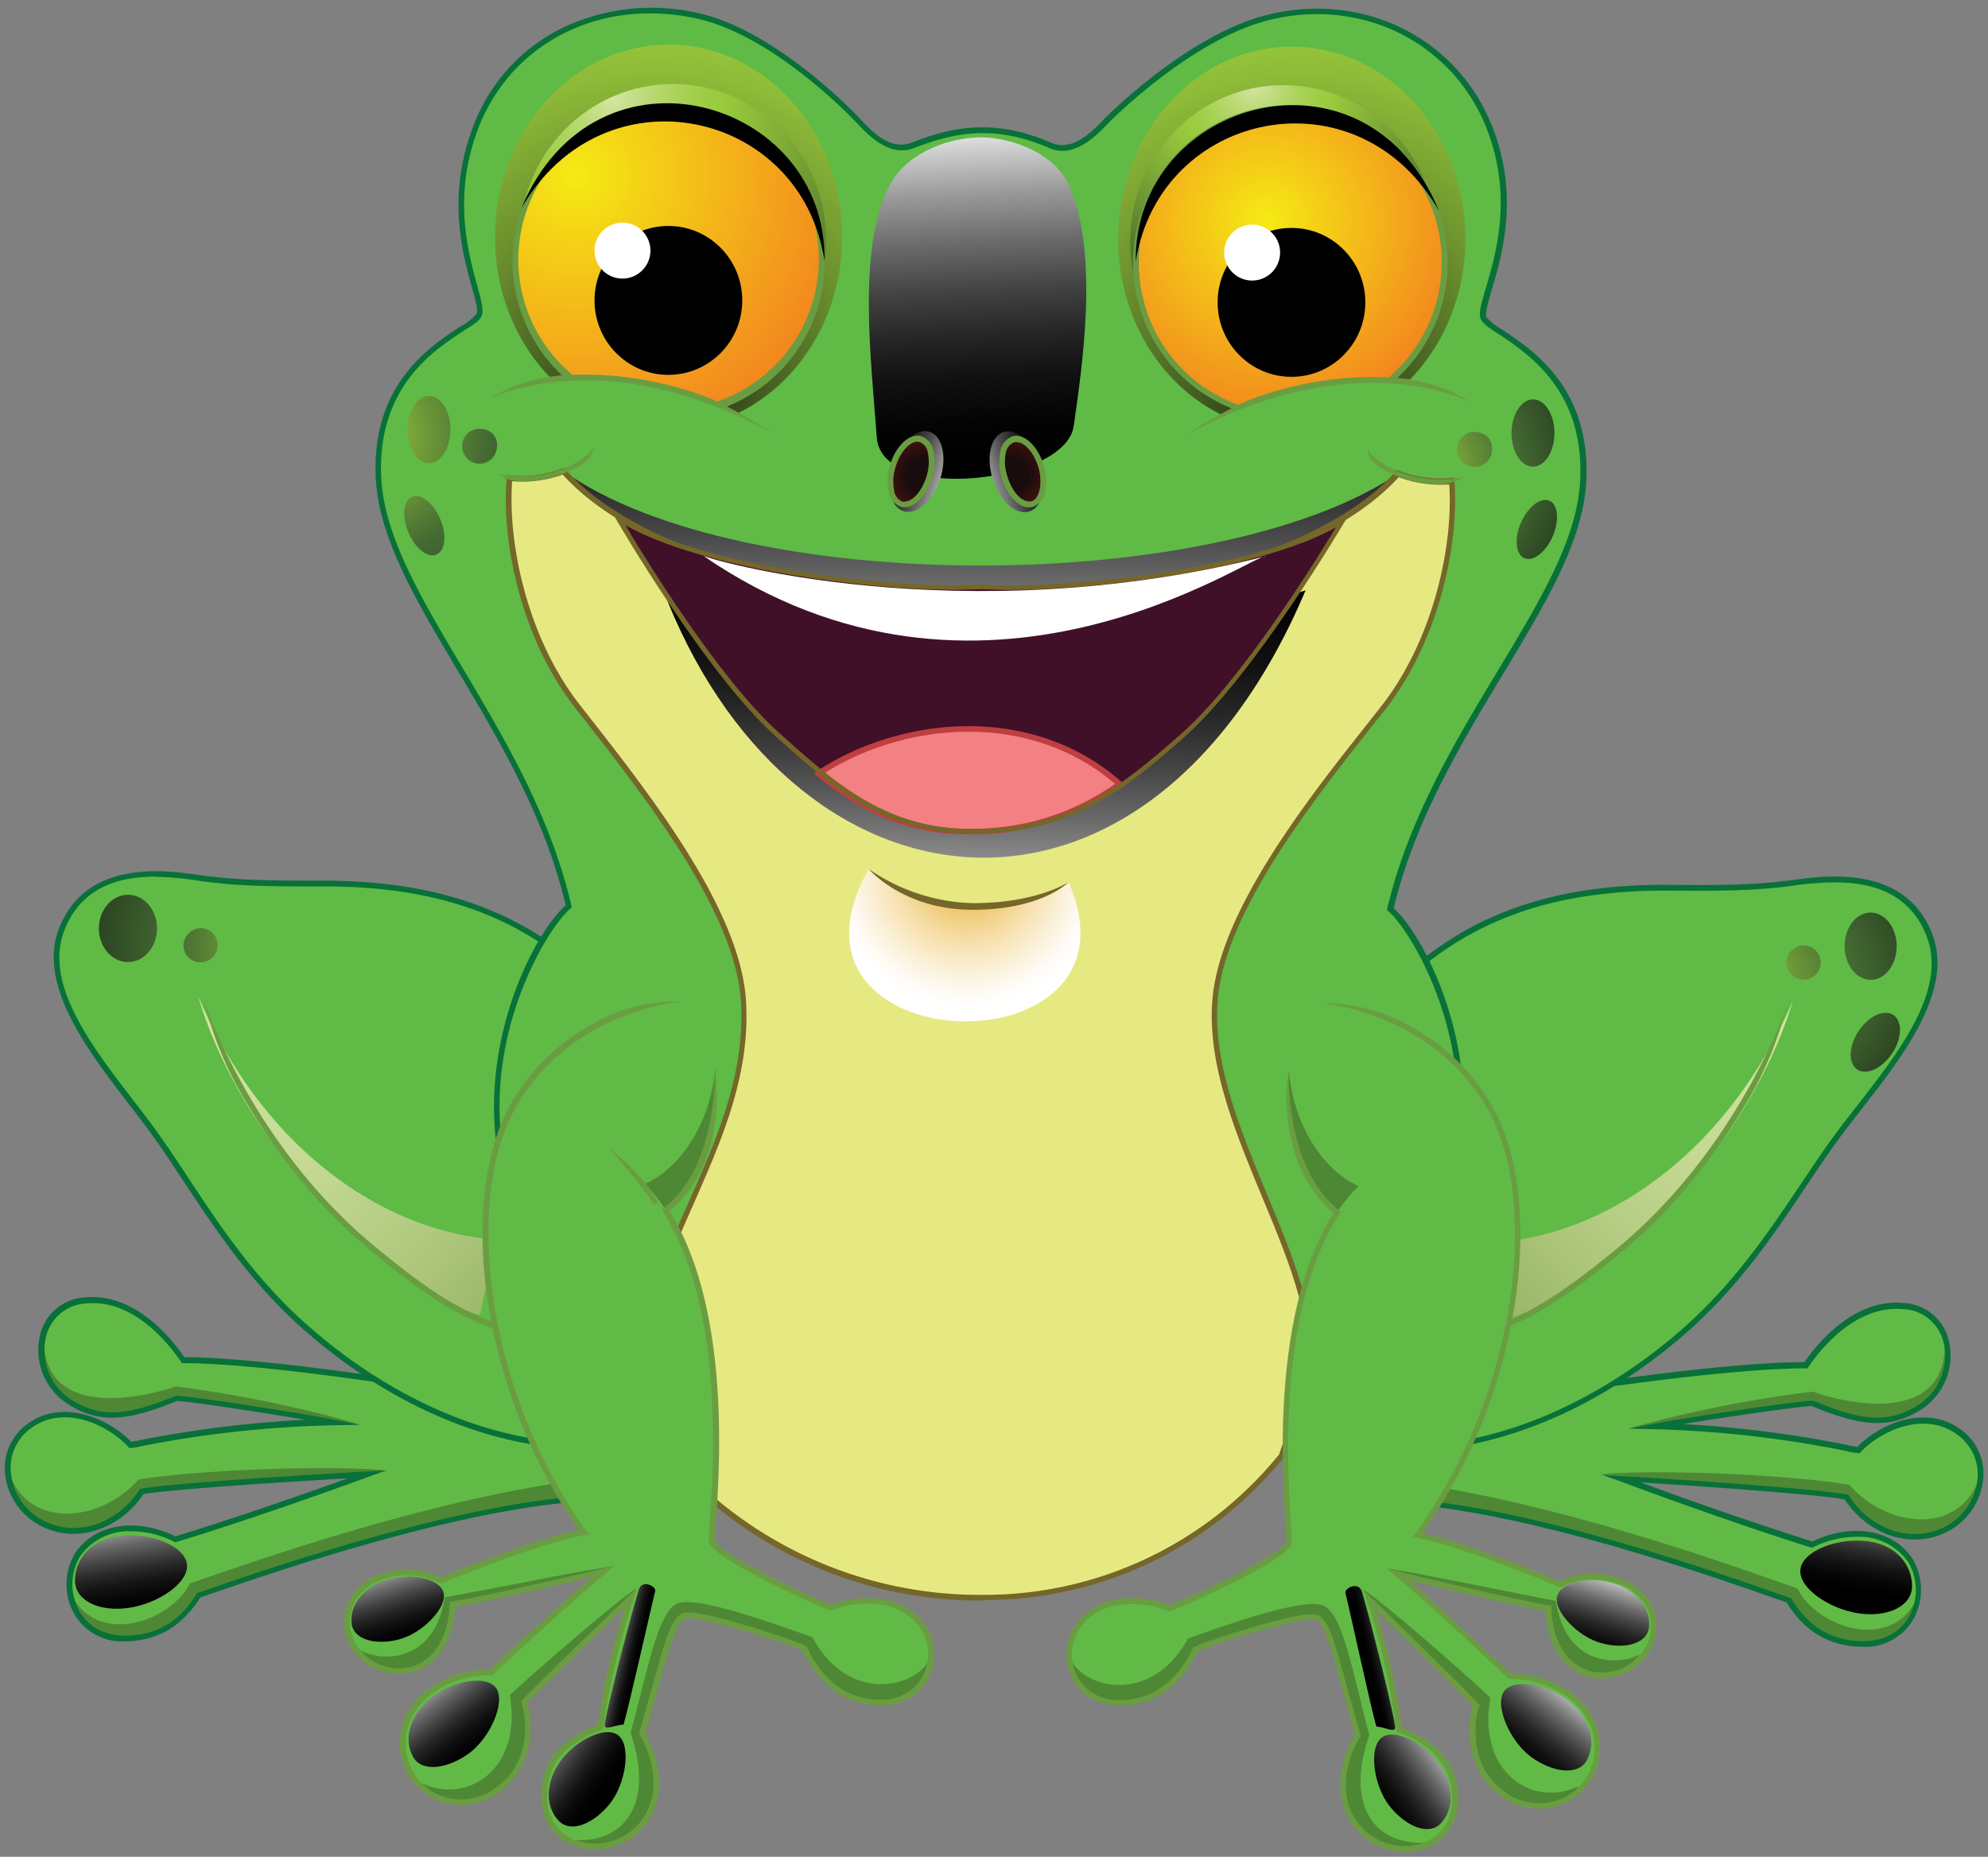 <svg xmlns="http://www.w3.org/2000/svg" xmlns:xlink="http://www.w3.org/1999/xlink" viewBox="0 0 305.74 285.53"><rect x="0" y="0" width="305.74" height="285.53" fill="#808080" stroke="none"/><defs><style>.cls-1{isolation:isolate;}.cls-2{fill:#62ba46;}.cls-11,.cls-12,.cls-13,.cls-22,.cls-28,.cls-29,.cls-3,.cls-30,.cls-31,.cls-32,.cls-33,.cls-34,.cls-35,.cls-36,.cls-9{mix-blend-mode:screen;}.cls-3{fill:url(#linear-gradient);}.cls-4{fill:#1c0e0d;opacity:0.29;}.cls-10,.cls-23,.cls-4,.cls-7{mix-blend-mode:multiply;}.cls-5{fill:#087039;}.cls-6{fill:#5fba46;}.cls-7{fill:url(#linear-gradient-2);}.cls-8{fill:#6a9d41;}.cls-9{fill:url(#linear-gradient-3);}.cls-10{fill:url(#linear-gradient-4);}.cls-11{fill:url(#linear-gradient-5);}.cls-12{fill:url(#linear-gradient-6);}.cls-13{fill:url(#linear-gradient-7);}.cls-14{fill:url(#radial-gradient);}.cls-15{fill:url(#radial-gradient-2);}.cls-16{fill:url(#radial-gradient-3);}.cls-17{fill:#fff;}.cls-18{fill:url(#radial-gradient-4);}.cls-19{fill:url(#radial-gradient-5);}.cls-20{fill:url(#radial-gradient-6);}.cls-21{fill:#e6e982;}.cls-22{fill:url(#linear-gradient-8);}.cls-23{fill:url(#radial-gradient-7);}.cls-24{fill:#756629;}.cls-25{fill:#400f28;}.cls-26{fill:#f38183;}.cls-27{fill:#bf3e3f;}.cls-28{fill:url(#linear-gradient-9);}.cls-29{fill:url(#linear-gradient-10);}.cls-30{fill:url(#linear-gradient-11);}.cls-31{fill:url(#linear-gradient-12);}.cls-32{fill:url(#linear-gradient-13);}.cls-33{fill:url(#linear-gradient-14);}.cls-34{fill:url(#linear-gradient-15);}.cls-35{fill:url(#linear-gradient-16);}.cls-36{fill:url(#linear-gradient-17);}.cls-37{fill:url(#radial-gradient-8);}.cls-38{fill:url(#radial-gradient-9);}.cls-39{fill:url(#radial-gradient-10);}.cls-40{fill:url(#radial-gradient-11);}.cls-41{fill:url(#radial-gradient-12);}.cls-42{fill:url(#radial-gradient-13);}.cls-43{fill:url(#radial-gradient-14);}.cls-44{fill:url(#radial-gradient-15);}.cls-45{fill:url(#radial-gradient-16);}.cls-46{fill:url(#radial-gradient-17);}.cls-47{fill:url(#radial-gradient-18);}.cls-48{fill:url(#radial-gradient-19);}.cls-49{fill:url(#radial-gradient-20);}</style><linearGradient id="linear-gradient" x1="14.52" y1="232.45" x2="16.93" y2="246.35" gradientTransform="translate(4.98 1.46) rotate(0.18)" gradientUnits="userSpaceOnUse"><stop offset="0" stop-color="#b9b9ba"/><stop offset="0.1" stop-color="#979798"/><stop offset="0.25" stop-color="#6a6a6a"/><stop offset="0.41" stop-color="#444"/><stop offset="0.56" stop-color="#262626"/><stop offset="0.71" stop-color="#111"/><stop offset="0.86" stop-color="#040404"/><stop offset="0.99"/></linearGradient><linearGradient id="linear-gradient-2" x1="78.03" y1="204.17" x2="15.26" y2="147.54" gradientTransform="translate(4.98 1.46) rotate(0.18)" gradientUnits="userSpaceOnUse"><stop offset="0" stop-color="#90ae5c"/><stop offset="0.06" stop-color="#98b565"/><stop offset="0.29" stop-color="#b2ca80"/><stop offset="0.52" stop-color="#c5d993"/><stop offset="0.76" stop-color="#d0e29f"/><stop offset="1" stop-color="#d4e5a3"/></linearGradient><linearGradient id="linear-gradient-3" x1="-1196.92" y1="232.45" x2="-1194.51" y2="246.35" gradientTransform="matrix(-1, 0, 0, 1, -909.3, -1.38)" xlink:href="#linear-gradient"/><linearGradient id="linear-gradient-4" x1="-1133.41" y1="204.17" x2="-1196.18" y2="147.54" gradientTransform="matrix(-1, 0, 0, 1, -909.3, -1.38)" xlink:href="#linear-gradient-2"/><linearGradient id="linear-gradient-5" x1="146.2" y1="111.55" x2="145.98" y2="47.02" gradientTransform="translate(4.98 1.46) rotate(0.18)" gradientUnits="userSpaceOnUse"><stop offset="0" stop-color="#fff"/><stop offset="0.1" stop-color="#cfcfcf"/><stop offset="0.23" stop-color="#999"/><stop offset="0.37" stop-color="#6a6a6a"/><stop offset="0.5" stop-color="#444"/><stop offset="0.63" stop-color="#262626"/><stop offset="0.75" stop-color="#111"/><stop offset="0.88" stop-color="#040404"/><stop offset="0.99"/></linearGradient><linearGradient id="linear-gradient-6" x1="143.95" y1="15.6" x2="146.88" y2="69.45" xlink:href="#linear-gradient-5"/><linearGradient id="linear-gradient-7" x1="-781.65" y1="72.87" x2="-769.25" y2="68.75" gradientTransform="matrix(-1, 0, 0, 1, -633.72, -0.52)" xlink:href="#linear-gradient-5"/><radialGradient id="radial-gradient" cx="-535.81" cy="70.09" r="55.11" gradientTransform="matrix(0, -1, -1.07, 0, 152.15, -501.14)" gradientUnits="userSpaceOnUse"><stop offset="0.01" stop-color="#172514"/><stop offset="0.27" stop-color="#3f5820"/><stop offset="0.61" stop-color="#6f952f"/><stop offset="0.87" stop-color="#8ebb38"/><stop offset="1" stop-color="#99ca3c"/></radialGradient><radialGradient id="radial-gradient-2" cx="89.09" cy="13.23" r="53.59" gradientTransform="translate(138.66 -61.69) rotate(90)" gradientUnits="userSpaceOnUse"><stop offset="0" stop-color="#d4e5a3"/><stop offset="0.09" stop-color="#bedb7c"/><stop offset="0.19" stop-color="#aad259"/><stop offset="0.27" stop-color="#9dcc44"/><stop offset="0.32" stop-color="#99ca3c"/><stop offset="0.51" stop-color="#80ac37"/><stop offset="0.93" stop-color="#3f6129"/><stop offset="1" stop-color="#335327"/></radialGradient><radialGradient id="radial-gradient-3" cx="83.61" cy="25.17" r="51.93" gradientTransform="translate(141.1 -57.9) rotate(90)" gradientUnits="userSpaceOnUse"><stop offset="0" stop-color="#f5ea14"/><stop offset="1" stop-color="#f27121"/></radialGradient><radialGradient id="radial-gradient-4" cx="195.53" cy="70.09" r="55.11" gradientTransform="matrix(0, 1, -1.07, 0, 247.98, -157.05)" xlink:href="#radial-gradient"/><radialGradient id="radial-gradient-5" cx="188.51" cy="11.04" r="38.74" gradientTransform="translate(233.15 -155.89) rotate(90)" xlink:href="#radial-gradient-2"/><radialGradient id="radial-gradient-6" cx="189.91" cy="31.85" r="37.15" gradientTransform="translate(236.93 -153.43) rotate(90)" xlink:href="#radial-gradient-3"/><linearGradient id="linear-gradient-8" x1="146.22" y1="147.48" x2="147.1" y2="83.79" xlink:href="#linear-gradient-5"/><radialGradient id="radial-gradient-7" cx="144.05" cy="132.18" r="20.77" gradientTransform="translate(4.98 1.46) rotate(0.18)" gradientUnits="userSpaceOnUse"><stop offset="0" stop-color="#e6ac22"/><stop offset="0.27" stop-color="#eec86c"/><stop offset="0.52" stop-color="#f6dfab"/><stop offset="0.74" stop-color="#fbf1d9"/><stop offset="0.9" stop-color="#fefbf5"/><stop offset="1" stop-color="#fff"/></radialGradient><linearGradient id="linear-gradient-9" x1="254.24" y1="813.26" x2="256.4" y2="825.72" gradientTransform="matrix(0.72, -0.69, 0.69, 0.72, -661.03, -142.51)" xlink:href="#linear-gradient"/><linearGradient id="linear-gradient-10" x1="220.17" y1="593.96" x2="222.41" y2="606.85" gradientTransform="translate(-408.74 -160.79) rotate(-28.13)" xlink:href="#linear-gradient"/><linearGradient id="linear-gradient-11" x1="222.27" y1="968.71" x2="223.67" y2="973.22" gradientTransform="translate(-851.77 -52.52) rotate(-59.12)" xlink:href="#linear-gradient"/><linearGradient id="linear-gradient-12" x1="113.06" y1="324.8" x2="115.08" y2="336.42" gradientTransform="translate(-95.76 -65.86) rotate(-7.59)" xlink:href="#linear-gradient"/><linearGradient id="linear-gradient-13" x1="-535.73" y1="52.68" x2="-533.56" y2="65.14" gradientTransform="matrix(-0.72, -0.7, -0.7, 0.72, -125.5, -140.85)" xlink:href="#linear-gradient"/><linearGradient id="linear-gradient-14" x1="-745.33" y1="73.92" x2="-743.09" y2="86.81" gradientTransform="matrix(-0.88, -0.48, -0.48, 0.88, -377.68, -160.69)" xlink:href="#linear-gradient"/><linearGradient id="linear-gradient-15" x1="-337.69" y1="25.8" x2="-336.29" y2="30.31" gradientTransform="matrix(-0.51, -0.86, -0.86, 0.51, 64.68, -49.67)" xlink:href="#linear-gradient"/><linearGradient id="linear-gradient-16" x1="-973.55" y1="176.64" x2="-971.53" y2="188.25" gradientTransform="matrix(-0.99, -0.14, -0.14, 0.99, -691.24, -67.71)" xlink:href="#linear-gradient"/><linearGradient id="linear-gradient-17" x1="144.79" y1="72.87" x2="157.19" y2="68.75" xlink:href="#linear-gradient-5"/><radialGradient id="radial-gradient-8" cx="150.83" cy="71.02" r="7.82" gradientTransform="translate(4.98 1.46) rotate(0.18)" gradientUnits="userSpaceOnUse"><stop offset="0.33" stop-color="#190c0c"/><stop offset="0.6" stop-color="#37100f"/><stop offset="0.79" stop-color="#481211"/><stop offset="0.8" stop-color="#4a1211"/><stop offset="0.9" stop-color="#5f0e0e"/><stop offset="0.97" stop-color="#660d0d"/></radialGradient><radialGradient id="radial-gradient-9" cx="137.22" cy="71.24" r="7.98" xlink:href="#radial-gradient-8"/><radialGradient id="radial-gradient-10" cx="50.9" cy="65.46" r="39.14" gradientTransform="translate(4.98 1.46) rotate(0.18)" gradientUnits="userSpaceOnUse"><stop offset="0" stop-color="#99ca3c"/><stop offset="0.16" stop-color="#7fac39"/><stop offset="0.47" stop-color="#466d33"/><stop offset="0.99" stop-color="#172514"/></radialGradient><radialGradient id="radial-gradient-11" cx="50.9" cy="65.46" r="39.14" xlink:href="#radial-gradient-10"/><radialGradient id="radial-gradient-12" cx="50.9" cy="65.46" r="39.14" xlink:href="#radial-gradient-10"/><radialGradient id="radial-gradient-13" cx="213.16" cy="70.29" r="31.06" xlink:href="#radial-gradient-10"/><radialGradient id="radial-gradient-14" cx="213.16" cy="70.29" r="31.06" xlink:href="#radial-gradient-10"/><radialGradient id="radial-gradient-15" cx="213.16" cy="70.29" r="31.06" xlink:href="#radial-gradient-10"/><radialGradient id="radial-gradient-16" cx="183.39" cy="149.04" r="31.06" gradientTransform="matrix(1.22, 0, 0, 1, 42.47, 1.57)" xlink:href="#radial-gradient-10"/><radialGradient id="radial-gradient-17" cx="183.39" cy="149.04" r="31.06" gradientTransform="matrix(1.22, 0, 0, 1, 42.47, 1.57)" xlink:href="#radial-gradient-10"/><radialGradient id="radial-gradient-18" cx="183.39" cy="149.04" r="31.06" gradientTransform="matrix(1.22, 0, 0, 1, 42.47, 1.57)" xlink:href="#radial-gradient-10"/><radialGradient id="radial-gradient-19" cx="-898.11" cy="147.14" r="31.06" gradientTransform="matrix(-1.36, 0, 0, 1, -1174.26, -2.2)" xlink:href="#radial-gradient-10"/><radialGradient id="radial-gradient-20" cx="-898.11" cy="147.14" r="31.06" gradientTransform="matrix(-1.36, 0, 0, 1, -1174.26, -2.2)" xlink:href="#radial-gradient-10"/></defs><g class="cls-1"><g id="Layer_1" data-name="Layer 1"><path class="cls-2" d="M28.16,209.13c-3.32-4.91-8.68-9.71-14.87-9.19-8.48.7-8.81,11.28-3.14,15.24,5.28,3.7,10,2.64,17-.19,3.26.17,20.43,2.91,24.09,3.66A184.45,184.45,0,0,0,20,222.13c-3.31-3.57-10.32-6.7-15.54-2.82C-1,223.38.79,231.77,7,234.52c5.94,2.61,12-.75,14.74-5.16,5.62-1,34.65-2.64,34.65-2.64-17.68,6.46-29.5,10-29.5,10-6.16-3.07-12.16-1.84-15,2.32-3,4.36-1,13.56,8.27,12.89,5.71-.42,8.65-3.88,10.36-6.65,4.4-1.37,53.71-19.86,73.88-13.77-9.09-9.15-14.18-13.82-18.52-14.71C74.67,214.49,42.65,209.18,28.16,209.13Z"/><path class="cls-3" d="M28.75,240.51c.38,2.89-4.52,6.15-9.08,6.76s-8.15-1.21-8.14-4.24,2.19-6.22,6.75-6.83S28.36,237.62,28.75,240.51Z"/><path class="cls-4" d="M27,213.2c-6,2.07-21.23,5-20.2-8.51a9.42,9.42,0,0,0,3.34,10.49c5.28,3.7,10,2.64,17-.19,2.21.12,10.85,1.42,17.3,2.48.09-.26,10.84,1.75,10.84,1.55A189.87,189.87,0,0,0,27,213.2Z"/><path class="cls-4" d="M29.18,243.51c-2.93,5.91-14.51,9.91-18.43,1.28.51,3.86,3.45,7.57,9.46,7.14,5.71-.42,8.65-3.88,10.36-6.65,4.4-1.37,53.71-19.86,73.88-13.77-1.9-1.91-3.63-3.63-5.21-5.15C75.83,228.3,51.81,235.56,29.18,243.51Z"/><path class="cls-4" d="M21.31,227.5c-5.78,6.62-17.25,7.91-20.12-1.57A9.71,9.71,0,0,0,7,234.52c5.94,2.61,12-.75,14.74-5.16,3.83-.71,28.86-2.71,37.83-3.25C50.12,225.29,31.08,226,21.31,227.5Z"/><path class="cls-5" d="M19.23,252.4a8.51,8.51,0,0,1-7.78-4.15,9.33,9.33,0,0,1,.13-9.46c3-4.45,9.34-5.48,15.39-2.54,1.41-.42,11.65-3.57,26.5-8.92-7.46.43-26.62,1.61-31.42,2.43-2.9,4.5-9.15,7.82-15.18,5.16A10.21,10.21,0,0,1,.8,226.8,8.38,8.38,0,0,1,4.17,219c5.43-4,12.54-.88,16,2.71l1.32-.24A174.93,174.93,0,0,1,47,218.33c-6.38-1.08-17.1-2.73-19.78-2.9-7.36,3-12.08,3.79-17.33.11a9.88,9.88,0,0,1-3.69-10.4,7.49,7.49,0,0,1,7-5.64c7.48-.63,13,6.07,15.14,9.19,14.88.1,46.76,5.45,57.63,7.68,4.32.89,9.07,5.1,18.74,14.83l1.22,1.23-1.66-.5c-12-3.62-35.91.73-71.1,12.91-1.08.38-1.89.66-2.37.81-2.63,4.19-6.11,6.39-10.61,6.71C19.9,252.39,19.56,252.4,19.23,252.4Zm1-16.93a9.19,9.19,0,0,0-7.88,3.81,8.39,8.39,0,0,0-.1,8.53c1.52,2.64,4.35,3.94,8,3.68,5.66-.41,8.43-3.87,10-6.44l.09-.14.16,0c.42-.13,1.29-.43,2.49-.85,33.9-11.73,57.45-16.21,70.06-13.34-8.61-8.62-13.24-12.64-17.15-13.44-10.89-2.24-43-7.61-57.69-7.66h-.23l-.13-.19c-2-2.91-7.29-9.6-14.46-9a6.69,6.69,0,0,0-6.28,5,9,9,0,0,0,3.35,9.45c5,3.48,9.32,2.7,16.6-.24l.09,0h.09c3.25.17,20.45,2.91,24.15,3.67l4,.8-4,.06a172.35,172.35,0,0,0-29.62,3.21,6.74,6.74,0,0,1-1.74.27l-.14,0-.1-.1C16.49,219,9.77,215.9,4.7,219.67a7.48,7.48,0,0,0-3,7,9.31,9.31,0,0,0,5.54,7.42c5.66,2.49,11.53-.72,14.19-5l.1-.17.19,0c5.59-1,33.52-2.58,34.71-2.65l3-.16-2.78,1c-17.49,6.39-29.4,10-29.52,10l-.17.05-.16-.07A14.69,14.69,0,0,0,20.19,235.47Z"/><path class="cls-6" d="M88.28,148.35c-9.46-8-21.45-12.55-38.71-12.49-7.81,0-13.19,0-19-.88s-17.06-2.2-21,7.92,8.07,22.65,14.55,31.79,12.53,20.49,23.62,30C60.29,215.61,77,223.67,93.91,222.19,73,194.87,88.28,148.35,88.28,148.35Z"/><path class="cls-7" d="M30.43,153.1c8.17,27.48,34.23,47,43.4,49.1,3.23-14.77,1-11.71,1-11.71C57.74,188.68,39.93,175.7,30.43,153.1Z"/><path class="cls-5" d="M89.86,222.8c-14-.05-29.29-6.37-42.47-17.74-8.55-7.36-14.19-15.89-19.16-23.41-1.56-2.36-3-4.58-4.54-6.71-1.14-1.6-2.44-3.3-3.83-5.1-6.31-8.21-14.18-18.42-10.77-27.1,4.17-10.65,16.31-8.93,21.5-8.19,5.94.84,11.37.89,19,.87,16.41,0,28.81,4,39,12.6l.22.19-.09.28a128.24,128.24,0,0,0-5,26.59c-1.09,13.64-.14,32.84,10.57,46.84l.49.64-.8.07C92.6,222.74,91.23,222.8,89.86,222.8Zm-65.95-88c-5.29,0-11.34,1.43-14,8.23-3.23,8.22,4.14,17.79,10.65,26.25,1.39,1.8,2.7,3.51,3.85,5.13,1.52,2.14,3,4.36,4.55,6.72,4.94,7.48,10.55,16,19,23.24,14,12.11,30.44,18.43,45.12,17.41C82.65,207.65,81.73,188.59,82.82,175a131,131,0,0,1,5-26.49c-9.85-8.27-21.82-12.16-37.6-12.2-.2,0-.4,0-.6,0-7.65,0-13.11,0-19.11-.88A46.51,46.51,0,0,0,23.91,134.83Z"/><path class="cls-8" d="M86.34,206c-11.75,0-19.79-5.86-29.07-13.47a81.57,81.57,0,0,1-10.81-10.78,94.52,94.52,0,0,1-8.57-12.2,55.22,55.22,0,0,1-6.53-15.73c.07.22,7.36,22.37,26.47,38,9.14,7.5,17,13.24,28.52,13.28Z"/><path class="cls-2" d="M277.68,209.91c3.35-4.9,8.74-9.66,14.92-9.11,8.48.76,8.74,11.34,3,15.27-5.31,3.66-10,2.57-17-.3-3.26.15-20.44,2.79-24.11,3.51A184.78,184.78,0,0,1,285.78,223c3.33-3.56,10.36-6.64,15.56-2.72,5.45,4.1,3.57,12.47-2.7,15.19-6,2.57-12-.83-14.71-5.26-5.62-1.07-34.63-2.85-34.63-2.85,17.64,6.57,29.44,10.19,29.44,10.19,6.17-3,12.16-1.77,15,2.4,2.94,4.38.92,13.57-8.35,12.84-5.71-.45-8.62-3.93-10.31-6.71-4.4-1.4-53.59-20.19-73.8-14.23,9.15-9.09,14.26-13.73,18.61-14.59C231.14,215,263.19,209.86,277.68,209.91Z"/><path class="cls-9" d="M276.9,241.28c-.41,2.89,4.48,6.18,9,6.82s8.16-1.16,8.16-4.19-2.15-6.24-6.7-6.88S277.3,238.4,276.9,241.28Z"/><path class="cls-4" d="M278.81,214c5.93,2.11,21.19,5.11,20.25-8.39a9.44,9.44,0,0,1-3.41,10.48c-5.31,3.66-10,2.57-17-.3-2.21.1-10.85,1.35-17.32,2.37-.08-.26-10.84,1.69-10.84,1.49A189.36,189.36,0,0,1,278.81,214Z"/><path class="cls-4" d="M276.44,244.28c2.9,5.92,14.46,10,18.43,1.4-.54,3.85-3.5,7.54-9.51,7.07-5.71-.45-8.62-3.93-10.31-6.71-4.4-1.4-53.59-20.19-73.8-14.23,1.92-1.9,3.65-3.6,5.24-5.12C229.89,228.77,253.86,236.19,276.44,244.28Z"/><path class="cls-4" d="M284.41,228.32c5.74,6.65,17.21,8,20.13-1.45a9.73,9.73,0,0,1-5.9,8.56c-6,2.57-12-.83-14.71-5.26-3.83-.73-28.84-2.88-37.81-3.48C255.61,225.93,274.65,226.73,284.41,228.32Z"/><path class="cls-5" d="M285.33,253.19c-4.5-.36-8-2.58-10.57-6.78l-2.36-.82c-35.12-12.41-59-16.9-71-13.36l-1.67.49L201,231.5c9.73-9.67,14.49-13.85,18.83-14.72,10.87-2.16,42.79-7.31,57.67-7.31,2.17-3.12,7.72-9.78,15.19-9.1a7.51,7.51,0,0,1,7,5.68,9.9,9.9,0,0,1-3.76,10.38c-5.28,3.64-10,2.79-17.33-.22-2.68.15-13.41,1.74-19.8,2.78a175,175,0,0,1,25.53,3.26l1.31.25c3.47-3.57,10.59-6.68,16-2.61a8.34,8.34,0,0,1,3.33,7.85,10.23,10.23,0,0,1-6.12,8.09c-6.05,2.61-12.28-.74-15.15-5.26-4.79-.85-23.94-2.14-31.4-2.62,14.81,5.44,25,8.65,26.44,9.09,6.07-2.91,12.37-1.84,15.37,2.63a9.31,9.31,0,0,1,.08,9.45,8.53,8.53,0,0,1-7.81,4.11C286,253.23,285.67,253.21,285.33,253.19Zm-6.4-15.29-.16.08-.16,0c-.12,0-12-3.7-29.46-10.2l-2.77-1,3,.18c1.18.07,29.1,1.8,34.68,2.86l.19,0,.1.17c2.63,4.29,8.49,7.52,14.16,5.07a9.28,9.28,0,0,0,5.59-7.38,7.49,7.49,0,0,0-3-7c-5.05-3.8-11.8-.73-15,2.67l-.09.1-.14,0a6.55,6.55,0,0,1-1.74-.28,170.65,170.65,0,0,0-29.61-3.39l-4-.09,4-.78c3.71-.73,20.93-3.37,24.17-3.52h.1l.09,0c7.26,3,11.59,3.8,16.59.35a9,9,0,0,0,3.41-9.43,6.67,6.67,0,0,0-6.24-5c-7.17-.64-12.55,6-14.53,8.91l-.13.2h-.23c-14.72,0-46.82,5.14-57.73,7.31-3.91.77-8.57,4.76-17.24,13.33,12.63-2.8,36.15,1.83,70,13.78,1.2.42,2.07.73,2.49.86l.16,0,.08.14c1.57,2.58,4.32,6.05,10,6.5,3.62.29,6.45-1,8-3.63a8.4,8.4,0,0,0-.05-8.52,9.17,9.17,0,0,0-7.85-3.87A14.83,14.83,0,0,0,278.93,237.9Z"/><path class="cls-6" d="M217.94,148.75c9.51-8,21.52-12.41,38.78-12.25,7.82.07,13.19,0,19-.76s17.08-2.1,21,8-8.21,22.6-14.75,31.7-12.66,20.41-23.81,29.9c-12.68,10.79-29.42,18.75-46.34,17.16C232.93,195.36,217.94,148.75,217.94,148.75Z"/><path class="cls-10" d="M275.75,153.86c-8.33,27.43-34.51,46.81-43.7,48.83-3.14-14.79-1-11.71-1-11.71C248.22,189.27,266.11,176.4,275.75,153.86Z"/><path class="cls-5" d="M211.8,223l-.79-.07.49-.63c10.8-13.93,11.87-33.13,10.86-46.78a128.48,128.48,0,0,0-4.84-26.62l-.09-.28.22-.19c10.24-8.58,22.67-12.51,39.08-12.36,7.61.07,13,.06,19-.75,5.18-.7,17.33-2.35,21.44,8.32,3.35,8.7-4.57,18.87-10.94,27-1.39,1.79-2.71,3.48-3.86,5.08-1.53,2.12-3,4.33-4.58,6.67-5,7.5-10.71,16-19.3,23.3-13.26,11.28-28.55,17.51-42.58,17.47C214.52,223.18,213.15,223.12,211.8,223Zm64-86.81c-6,.81-11.46.83-19.11.76h-.6c-15.78,0-27.78,3.77-37.68,12a130.19,130.19,0,0,1,4.8,26.52c1,13.61,0,32.67-10.56,46.76,14.67,1.11,31.1-5.11,45.23-17.13,8.5-7.23,14.15-15.67,19.14-23.12,1.58-2.35,3.06-4.56,4.59-6.7,1.16-1.61,2.49-3.31,3.89-5.1,6.55-8.41,14-17.94,10.81-26.18-2.62-6.82-8.66-8.3-13.95-8.31A46,46,0,0,0,275.83,136.18Z"/><path class="cls-8" d="M219.52,206.43c11.75,0,19.82-5.74,29.15-13.29a80,80,0,0,0,10.87-10.72,94.78,94.78,0,0,0,8.66-12.15,55.43,55.43,0,0,0,6.62-15.69c-.07.22-7.5,22.33-26.7,37.87-9.19,7.45-17.13,13.13-28.6,13.1Z"/><path class="cls-6" d="M228.12,48.85c-1-2.45,6.73-14.43.94-29.22-5.44-13.92-20-20.55-34.21-16.92-11.16,2.84-23,14.09-24.76,15.92s-5.05,5.26-8.56,3.76c-6.91-3-13-3.31-21.09-.07-3.7,1.48-6.83-2-8.54-3.81S118.48,4.94,107.24,2.44C93.52-.62,78.6,5.22,73.09,19.73c-5.6,14.76,1.58,26.2.59,28.64S57.42,55,58.18,73.27s23,38.74,29.26,66.11c-4.16,3.41-15.14,22.4-9.41,42.71-3.3,55.67,114.38,97,144.92.45,5.86-20.27-5-39.33-9.15-42.76,6.43-27.34,28.8-47.7,29.67-65.93S229.09,51.29,228.12,48.85Z"/><path class="cls-11" d="M86.68,72.46c11.61,13.3,38.13,18.23,64,18.17,28-.08,55.37-6.16,64.3-17.77C187.13,91.63,114,91.84,86.68,72.46Z"/><path class="cls-12" d="M150.12,21.14c4.69-.24,11.71,2.09,14.1,7,5.1,10.5,2,29.5.91,37.37-1.26,8.83-29.57,11.93-30.29,1.75-.84-11.81-3-28.69,1.79-38.42C139,23.92,145,21.4,150.12,21.14Z"/><path class="cls-13" d="M142.87,66.37c2,.57,2.82,3.77,1.76,7.15s-3.57,5.68-5.6,5.11-2.81-3.76-1.75-7.15S140.84,65.81,142.87,66.37Z"/><ellipse class="cls-14" cx="102.83" cy="36.43" rx="29.56" ry="26.7" transform="translate(66.07 139.14) rotate(-89.82)"/><ellipse class="cls-15" cx="103.49" cy="36.93" rx="24.02" ry="23.55" transform="translate(66.24 140.31) rotate(-89.82)"/><ellipse class="cls-16" cx="102.81" cy="40.05" rx="23.75" ry="23.55" transform="translate(62.44 142.74) rotate(-89.82)"/><path class="cls-8" d="M78.83,40a24,24,0,1,1,23.91,24.26A24.12,24.12,0,0,1,78.83,40Zm.88,0a23.11,23.11,0,1,0,23.18-23.24A23.23,23.23,0,0,0,79.71,40Z"/><path d="M126.8,40.13c.43-25-35.23-35.38-46.61-8.11C92.82,10.13,123.3,16.81,126.8,40.13Z"/><ellipse cx="102.8" cy="46.2" rx="11.45" ry="11.36" transform="translate(56.27 148.85) rotate(-89.82)"/><path class="cls-17" d="M91.43,38.52a4.3,4.3,0,1,0,4.31-4.28A4.3,4.3,0,0,0,91.43,38.52Z"/><path class="cls-6" d="M118.9,66.56l-22.38.6L75.39,61.31S92.38,51.22,118.9,66.56Z"/><path class="cls-8" d="M108.82,61.11c3.32,1.2,10.16,5.62,10.16,5.62-26.12-14.46-43.42-5.51-43.59-5.42,0,0,4.09-3.16,11.77-3.65A53.49,53.49,0,0,1,108.82,61.11Z"/><ellipse class="cls-18" cx="198.65" cy="36.73" rx="29.56" ry="26.7" transform="translate(161.31 235.27) rotate(-89.82)"/><ellipse class="cls-19" cx="197.98" cy="37.22" rx="24.02" ry="23.55" transform="matrix(0, -1, 1, 0, 160.15, 235.09)"/><ellipse class="cls-20" cx="198.64" cy="40.35" rx="23.75" ry="23.55" transform="translate(157.68 238.87) rotate(-89.82)"/><path class="cls-8" d="M198.57,64.54a24.19,24.19,0,1,1,24.06-24.12A24.12,24.12,0,0,1,198.57,64.54Zm.15-47.5a23.31,23.31,0,1,0,23,23.38A23.24,23.24,0,0,0,198.72,17Z"/><path d="M174.66,40.27c-.28-25,35.45-35.15,46.66-7.81C208.83,10.49,178.3,17,174.66,40.27Z"/><ellipse cx="198.62" cy="46.5" rx="11.45" ry="11.36" transform="translate(151.53 244.98) rotate(-89.83)"/><path class="cls-17" d="M196.87,38.85a4.3,4.3,0,1,1-4.28-4.31A4.3,4.3,0,0,1,196.87,38.85Z"/><path class="cls-6" d="M182.39,66.76l22.38.73,21.16-5.71S209,51.58,182.39,66.76Z"/><path class="cls-8" d="M192.51,61.36c-3.33,1.19-10.2,5.57-10.2,5.57,26.21-14.3,43.45-5.24,43.62-5.15,0,0-4.07-3.19-11.74-3.72A53.32,53.32,0,0,0,192.51,61.36Z"/><path class="cls-5" d="M150.41,240.85a82.16,82.16,0,0,1-14.81-1.39c-16-3-30.76-10.27-41.62-20.58-11.32-10.75-17.13-23.79-16.39-36.74C72.1,162.56,82,143.57,87,139.22c-3.15-13.49-10.27-25.46-16.55-36-6.59-11.08-12.28-20.65-12.67-29.9-.59-14.18,8.26-20,13-23.1a8.67,8.67,0,0,0,2.53-2c.23-.57-.21-2.17-.73-4-1.45-5.24-3.88-14,.13-24.6A27.56,27.56,0,0,1,86.9,4.1,31.89,31.89,0,0,1,107.34,2c12.28,2.73,24.76,16.07,24.88,16.2l.07.07c1.72,1.86,4.61,5,8,3.63,7.83-3.12,14-3.1,21.44.07,3.3,1.42,6.52-2,8.06-3.65.12-.13,12.72-12.92,25-16,14.76-3.76,29.36,3.47,34.73,17.19,4.17,10.64,1.48,19.72-.12,25.14-.56,1.88-1,3.51-.82,4.08a8.78,8.78,0,0,0,2.51,2c4.74,3.15,13.55,9,12.87,23.18-.44,9.24-6.19,18.78-12.85,29.82-6.35,10.53-13.55,22.46-16.77,35.93,4.91,4.38,14.73,23.48,9.08,43-7.29,23.06-19.81,39.64-37.19,49.31A73.07,73.07,0,0,1,150.41,240.85ZM100.05,2.06C88.12,2,77.73,8.74,73.5,19.88,69.59,30.19,72,38.8,73.4,43.94c.62,2.25,1,3.74.69,4.59s-1.31,1.38-2.86,2.39c-4.6,3-13.18,8.65-12.61,22.33.37,9,6,18.51,12.54,29.49,6.36,10.69,13.57,22.82,16.71,36.54l.06.27-.21.17c-3.5,2.87-15.14,21.44-9.27,42.25l0,.07v.08c-1.51,25.45,23.66,50.26,57.29,56.48,31.51,5.82,70.85-5.88,86.77-56.19,6-20.76-5.52-39.41-9-42.3l-.21-.17.06-.27c3.23-13.7,10.51-25.78,16.94-36.44,6.6-10.94,12.29-20.38,12.72-29.4.66-13.68-7.88-19.36-12.47-22.41-1.55-1-2.56-1.71-2.84-2.41h0c-.34-.85.11-2.36.78-4.65,1.58-5.31,4.21-14.21.16-24.57C223.45,6.49,209.28-.52,195,3.13c-12,3.07-24.43,15.67-24.55,15.8-1.55,1.65-5.18,5.52-9,3.86-7.16-3.07-13.17-3.09-20.76-.06-3.93,1.57-7.2-2-8.95-3.85l-.07-.07c-.12-.13-12.42-13.27-24.43-15.94A33,33,0,0,0,100.05,2.06Z"/><path class="cls-21" d="M215,72.86C200.89,88.69,165.1,92.49,157.53,92c-3.05-.21-5.17-.37-6.64-.49v0h-.24v0c-1.47.11-3.59.26-6.64.45-7.58.46-43.34-3.56-57.33-19.48a17.76,17.76,0,0,1-8.31,1.09c-.76,8.53,1.63,23.8,10.39,35.07s24.43,30.36,25.5,45c1.43,19.51-13,35.7-14.81,51.49-.78,6.67.5,11.86,2.3,17.56,24.6,29.71,71.39,31.22,95.37,1.17,1.84-5.69,5-11.74,4.26-18.42-1.74-15.8-15.85-34.4-14.49-51.57,1.16-14.64,17-33.65,25.78-44.86S224,82.54,223.28,74A17.68,17.68,0,0,1,215,72.86Z"/><path class="cls-22" d="M102.65,92.42c20.34,50.08,73.89,55.68,98.14-1.64C172.39,100.15,102.65,92.42,102.65,92.42Z"/><path class="cls-23" d="M133.6,133.62c-16.91,30.07,43.66,31.72,30.74,2C156.33,141.28,140.75,140.87,133.6,133.62Z"/><path class="cls-24" d="M150.64,246.13A63.9,63.9,0,0,1,101.41,223l0-.07,0-.08c-1.69-5.33-3.13-10.71-2.31-17.75.77-6.65,3.71-13.28,6.83-20.3,4.33-9.75,8.8-19.84,8-31.1-1-13.55-14.61-30.95-23.61-42.47l-1.81-2.31C80,98.08,77.09,83,77.93,73.51l0-.46.46.07a17.62,17.62,0,0,0,8.09-1.06l.28-.12.2.23c14.08,16,50.29,19.74,57,19.33,2.44-.15,4.54-.29,6.23-.42V91l.56,0,.56-.05v.09c1.7.14,3.79.29,6.23.46,6.7.46,42.92-3.05,57.1-19l.2-.23.29.11a17.42,17.42,0,0,0,8.07,1.12l.46-.07,0,.47c.78,9.46-2.23,24.55-10.7,35.3l-1.84,2.32c-9.07,11.45-22.78,28.76-23.85,42.3-.77,9.69,3.47,19.91,7.57,29.79,3.17,7.64,6.16,14.85,6.92,21.7.58,5.29-1.2,10.1-2.92,14.75-.49,1.33-1,2.59-1.36,3.86l0,.07,0,.06a59.1,59.1,0,0,1-46,22Zm-48.5-23.67a63.08,63.08,0,0,0,49.29,22.79,58.3,58.3,0,0,0,45.3-21.61c.4-1.26.86-2.5,1.35-3.81,1.68-4.56,3.43-9.27,2.87-14.35-.74-6.73-3.71-13.88-6.86-21.46-4.14-10-8.42-20.3-7.64-30.2,1.09-13.8,14.91-31.24,24.05-42.77.63-.81,1.25-1.58,1.83-2.32,8.19-10.4,11.19-24.92,10.55-34.24a18.33,18.33,0,0,1-7.77-1.11c-7.67,8.43-21.17,13.13-31.19,15.59-11.51,2.83-22.38,3.72-26.42,3.45-2.64-.18-4.88-.35-6.65-.5h-.17c-1.76.14-4,.29-6.65.45-4,.25-14.9-.7-26.39-3.6-10-2.52-23.47-7.31-31.09-15.79A18.43,18.43,0,0,1,78.77,74c-.7,9.32,2.21,23.86,10.34,34.31l1.8,2.3c9.07,11.6,22.78,29.13,23.79,42.95.84,11.48-3.68,21.66-8,31.51-3.09,7-6,13.54-6.76,20.06C99.09,212,100.49,217.25,102.14,222.46Z"/><path class="cls-25" d="M150.89,90.26h-.24c-12.88.76-43.34-2.76-55.53-10.52,0,0,13.56,23.44,24.32,33.12,9.19,8.27,17,15.37,31.22,15s22.07-6.58,31.31-14.79c10.82-9.62,24.52-33,24.52-33C194.25,87.77,163.77,91.1,150.89,90.26Z"/><path class="cls-26" d="M125.87,118.94c6.68,5.36,13.71,9.19,24.22,8.91a38.14,38.14,0,0,0,22.1-7.3C158.31,108.28,138.21,110.8,125.87,118.94Z"/><path class="cls-27" d="M148.9,128.3c-10.62,0-17.47-4.34-23.3-9l-.47-.38.5-.33c12.8-8.44,33-10.58,46.86,1.65l.41.37-.45.32a38.81,38.81,0,0,1-22.35,7.38ZM126.62,119c5.82,4.61,12.73,8.73,23.46,8.44a37.81,37.81,0,0,0,21.4-6.9C158.16,109.14,139,111.08,126.62,119Z"/><path class="cls-24" d="M155,90c-1.36,0-2.61-.07-3.73-.1h-1c-1.12,0-2.37.09-3.73.08-14,0-40-3.43-51.24-10.56l-1.27-.81.75,1.3c.14.23,13.72,23.61,24.39,33.21l.07.07c8.94,8,16.66,15,30.2,15h1.21c14.16-.38,22-6.41,31.54-14.89,10.74-9.54,24.46-32.83,24.6-33.06l.76-1.3-1.27.8C195.05,86.84,169,90.06,155,90Zm26.74,22.76c-9.43,8.38-17.17,14.33-31.08,14.71s-21.81-6.66-30.9-14.84l-.07-.06c-9.17-8.26-20.55-26.84-23.51-31.8,11.9,6.7,36.76,9.89,50.39,9.94,1.51,0,2.9-.07,4.12-.1h.19c1.22,0,2.6.12,4.12.12,13.63,0,38.51-3,50.45-9.62C202.45,86.07,191,104.58,181.73,112.78Z"/><path class="cls-8" d="M86.54,72.13a17.49,17.49,0,0,1-10,.74A5.93,5.93,0,0,0,80.27,74a17.36,17.36,0,0,0,9.08-2.49c2.07-1.28,2-2.75,2-2.75S90.44,70.53,86.54,72.13Z"/><path class="cls-2" d="M104.93,154s-17.26.71-26,16.08c-8.08,14.27-4.77,43.71,10.83,65.55-8,1.6-21.94,7.46-21.94,7.46-4.21-2.39-11.28-1.24-13.58,2.95-1.95,3.53-.72,8.89,4.81,10.64,4.83,1.52,10.26-1.69,10.53-9.92,5.13-.78,23.21-5.06,23.21-5.06-7.34,6.15-17.26,15.52-17.26,15.52-7.57,0-13.34,4.7-13.59,10.52-.31,7.28,7.73,12.42,14.63,7.49,6.32-4.51,4.39-12.73,4-13.46,2.7-2.86,16.46-16.09,16.46-16.09a111.83,111.83,0,0,0-4.71,19.95c-6.41,2.37-8.9,6.17-8.63,11.21.42,7.68,9.89,9.46,14.81,3.95,3.56-4,2.77-10,.19-14.2,3.52-12.08,4.49-17.53,6.57-18.13s17.2,4.26,18.48,5.12c2.3,4.81,6.26,8.57,12.38,8.2,6.9-.42,9.68-8.76,4.06-13.46-3.89-3.26-10.31-2.11-12.33-1.07-4.88-1.85-18.16-8.3-18.4-10.26s4.17-33.22-7.09-50.82c8.7-6.77,7.57-21.79,7.57-21.79Z"/><path class="cls-28" d="M95.09,266.86c2,1.57,1.19,7.37-1.28,10.48s-6,4.57-7.85,2.69c-2.13-2.2-2.11-5.92.19-9.15S93.12,265.29,95.09,266.86Z"/><path class="cls-29" d="M76.28,259.57c1.53,2.11-.86,7.67-4.19,10.08s-7.28,2.89-8.57.5c-1.51-2.78-.46-6.48,2.74-9.06S74.75,257.46,76.28,259.57Z"/><path class="cls-30" d="M93,265.21c-.12,1,1.67,0,2.88,0,.5-1.27,4.66-19.78,4.88-20.51s-2-1.92-2.52-.24C96.34,250.83,93.27,263.06,93,265.21Z"/><path class="cls-31" d="M68.21,244.89c.62,2.26-3.16,6.2-6.73,7.18s-7,.13-7.39-2.29c-.39-2.82,1.67-5.61,5.18-6.79S67.59,242.62,68.21,244.89Z"/><path class="cls-4" d="M55.37,253.73c6.11,7.27,14,1.22,14.23-7,3.9-.59,15.31-3.21,20.54-4.43a22.6,22.6,0,0,0,4.38-1.48c-5.23.71-17.7,3.3-26.12,4.8C66.87,255.74,58.64,255.65,55.37,253.73Z"/><path class="cls-4" d="M94.47,248.16c1.07-1.26,2.68-2.21,3.57-4-2.42,1.32-15.84,12.94-19.64,16.5,2,11.46-6.6,16.91-13.58,13.53.57,2,6,5.19,11.77,1.05,6.31-4.53,4.39-12.73,4-13.46C82.58,259.65,90.34,252.13,94.47,248.16Z"/><path class="cls-4" d="M142.77,255.47c-2.45,4.23-12.45,6.33-17.83-3.71-8.39-3-18.11-6.3-20.76-5.18-3,1.28-4.54,10.07-7.2,19.89,3.74,11.06-1.08,16.86-8.51,16.48,3,1.45,6.4,1.92,10.08-2.2s2.77-10,.19-14.2c2.41-8.29,3.49-15.57,6.61-18.22,4.23.44,17.3,4.45,18.44,5.21,2.3,4.81,6.26,8.57,12.38,8.2a7.31,7.31,0,0,0,7-6.51Z"/><path class="cls-4" d="M110,164.34c-.71,8.06-5.08,15.14-10.82,17.72a25.13,25.13,0,0,1,3.25,4.07C105.69,183,111,177.13,110,164.34Z"/><path class="cls-8" d="M91.44,284.4a9.12,9.12,0,0,1-3-.51,7.65,7.65,0,0,1-5.17-7.07c-.3-5.44,2.54-9.22,8.66-11.54a114.23,114.23,0,0,1,4.16-18.12c-3.36,3.24-12.51,12.07-15,14.67.58,1.8,1.75,9.41-4.28,13.72a9.68,9.68,0,0,1-10.4.91,9.46,9.46,0,0,1-4.93-8.78c.26-6.15,6.2-10.83,13.85-10.94,1.1-1,9.15-8.59,15.76-14.23-4.57,1.07-16.65,3.86-21.11,4.59-.21,4-1.68,7.17-4.16,8.93a7.82,7.82,0,0,1-6.93,1,8.38,8.38,0,0,1-5.43-4.77,7.69,7.69,0,0,1,.37-6.5,8.72,8.72,0,0,1,5.43-3.94,11.93,11.93,0,0,1,8.56.71c1.68-.69,13.64-5.62,21.18-7.26a84.12,84.12,0,0,1-14-35.26c-1.8-12.08-.51-23.09,3.52-30.21a31.49,31.49,0,0,1,8.1-9.37,34.85,34.85,0,0,1,6.13-3.81A25.87,25.87,0,0,1,104.93,154c-.17,0-17.1,1.32-25.59,16.3-4,7-5.19,17.76-3.42,29.65a83,83,0,0,0,14.22,35.42l.39.56-.66.13C82,237.59,68.15,243.4,68,243.45l-.2.09-.19-.11a10.93,10.93,0,0,0-8.08-.73,7.8,7.8,0,0,0-4.9,3.51,6.8,6.8,0,0,0-.32,5.75,7.44,7.44,0,0,0,4.88,4.26,7,7,0,0,0,6.15-.91c2.33-1.64,3.68-4.7,3.81-8.61v-.36l.36-.06c5.06-.76,23-5,23.18-5.05l1.81-.42L93.1,242c-7.26,6.06-17.15,15.4-17.25,15.5l-.13.12h-.17c-7.25,0-12.91,4.37-13.15,10.1a8.58,8.58,0,0,0,4.47,8,8.83,8.83,0,0,0,9.47-.86c6-4.24,4.27-12.14,3.89-12.91l-.14-.27.21-.22c2.67-2.84,16.33-16,16.47-16.1L98,244.11l-.55,1.67a112.13,112.13,0,0,0-4.68,19.86l0,.27-.26.1c-5.88,2.16-8.61,5.68-8.34,10.76a6.73,6.73,0,0,0,4.59,6.29,8.91,8.91,0,0,0,9.46-2.6c3.5-3.91,2.52-9.83.14-13.68l-.11-.16.06-.19c.78-2.68,1.43-5,2-7.08,2.13-7.65,3-10.82,4.87-11.35,2.38-.7,17.74,4.44,18.85,5.18l.1.06,0,.11c1.83,3.85,5.4,8.36,11.95,8a6.89,6.89,0,0,0,6.3-4.72,7.29,7.29,0,0,0-2.49-8c-3.74-3.13-9.9-2-11.85-1l-.17.08-.18-.06c-3.48-1.32-18.39-8.14-18.69-10.62a22.52,22.52,0,0,1,.13-2.73c.59-8.17,2.37-33-7.15-47.9l-.22-.34.32-.24c8.41-6.56,7.84-21.3,7.84-21.45A28.82,28.82,0,0,1,109,177a20.19,20.19,0,0,1-6,9.27c9.44,15.15,7.66,39.92,7.08,48.1-.09,1.3-.17,2.32-.14,2.57.18,1.45,11.89,7.5,17.95,9.83,2.28-1,8.69-2.09,12.64,1.21a8.2,8.2,0,0,1,2.76,8.92,7.76,7.76,0,0,1-7.08,5.32c-7,.42-10.78-4.27-12.75-8.33-1.93-1.11-16.23-5.52-18-5-1.38.4-2.4,4.08-4.26,10.75-.56,2-1.2,4.29-2,6.9,2.47,4.11,3.41,10.36-.34,14.56A10,10,0,0,1,91.44,284.4Z"/><path class="cls-2" d="M203.34,154.26s17.25.83,25.87,16.25c8,14.31,4.51,43.73-11.23,65.48,8,1.65,21.9,7.59,21.9,7.59,4.22-2.36,11.28-1.17,13.56,3,1.92,3.54.66,8.9-4.88,10.61-4.84,1.49-10.25-1.75-10.47-10-5.12-.81-23.18-5.2-23.18-5.2,7.31,6.19,17.17,15.62,17.17,15.62,7.57.09,13.31,4.79,13.52,10.61.26,7.28-7.8,12.37-14.68,7.4-6.29-4.55-4.31-12.76-3.94-13.49C224.3,259.3,210.62,246,210.62,246a111.19,111.19,0,0,1,4.58,20c6.4,2.4,8.86,6.22,8.56,11.25-.46,7.68-9.94,9.41-14.83,3.87-3.54-4-2.71-10.07-.1-14.21-3.44-12.1-4.38-17.55-6.46-18.17s-17.23,4.16-18.51,5c-2.33,4.79-6.32,8.53-12.43,8.12-6.89-.46-9.62-8.82-4-13.48,3.91-3.24,10.32-2.05,12.34-1,4.89-1.82,18.22-8.19,18.47-10.14s-4-33.25,7.4-50.78c-8.66-6.82-7.43-21.84-7.43-21.84Z"/><path class="cls-32" d="M212.47,267.22c-2,1.56-1.23,7.37,1.22,10.49s6,4.61,7.83,2.74c2.14-2.18,2.15-5.9-.13-9.15S214.45,265.67,212.47,267.22Z"/><path class="cls-33" d="M231.33,260.05c-1.54,2.1.82,7.68,4.13,10.11s7.26,2.93,8.57.55c1.52-2.77.49-6.48-2.68-9.08S232.87,258,231.33,260.05Z"/><path class="cls-34" d="M214.57,265.58c.11,1-1.67-.05-2.88-.06-.49-1.28-4.54-19.81-4.76-20.54s2-1.91,2.53-.22C211.32,251.19,214.32,263.44,214.57,265.58Z"/><path class="cls-35" d="M239.49,245.42c-.63,2.26,3.12,6.22,6.69,7.23s7,.17,7.4-2.25c.41-2.82-1.63-5.63-5.13-6.82S240.13,243.16,239.49,245.42Z"/><path class="cls-4" d="M252.28,254.34c-6.16,7.23-14,1.14-14.19-7.1-3.9-.61-15.29-3.31-20.51-4.56a21.93,21.93,0,0,1-4.37-1.5c5.22.74,17.68,3.41,26.09,5C240.77,256.28,249,256.24,252.28,254.34Z"/><path class="cls-4" d="M213.21,248.52c-1.06-1.26-2.67-2.22-3.54-4.06,2.41,1.33,15.76,13,19.54,16.61-2.07,11.45,6.49,17,13.49,13.62-.58,2-6,5.16-11.78,1-6.28-4.57-4.31-12.76-3.94-13.49C225,260.1,217.31,252.53,213.21,248.52Z"/><path class="cls-4" d="M164.86,255.54c2.43,4.25,12.42,6.4,17.87-3.6,8.4-3,18.14-6.19,20.79-5.05,3,1.3,4.47,10.1,7.07,19.93-3.81,11,1,16.87,8.41,16.54-3,1.42-6.42,1.88-10.07-2.26s-2.71-10.07-.1-14.21c-2.36-8.3-3.4-15.59-6.5-18.25-4.23.4-17.33,4.33-18.47,5.09-2.33,4.79-6.32,8.53-12.43,8.12a7.31,7.31,0,0,1-7-6.56A3.89,3.89,0,0,0,164.86,255.54Z"/><path class="cls-4" d="M198.23,164.61c.66,8.07,5,15.18,10.7,17.79a24.7,24.7,0,0,0-3.27,4C202.4,183.29,197.09,177.4,198.23,164.61Z"/><path class="cls-8" d="M216,284.78a8.84,8.84,0,0,0,3-.48,7.66,7.66,0,0,0,5.22-7c.33-5.44-2.49-9.24-8.59-11.6a114.71,114.71,0,0,0-4.05-18.14c3.34,3.26,12.43,12.15,14.91,14.76-.59,1.8-1.82,9.4,4.2,13.75a9.65,9.65,0,0,0,10.38,1,9.45,9.45,0,0,0,5-8.75c-.23-6.15-6.14-10.87-13.78-11-1.1-1-9.09-8.65-15.68-14.33,4.57,1.09,16.63,4,21.09,4.72.18,4,1.63,7.18,4.1,8.95a7.82,7.82,0,0,0,6.92,1.08,8.34,8.34,0,0,0,5.46-4.74,7.69,7.69,0,0,0-.32-6.5,8.72,8.72,0,0,0-5.41-4,11.92,11.92,0,0,0-8.57.66c-1.67-.71-13.6-5.71-21.12-7.4a84.13,84.13,0,0,0,14.2-35.17c1.87-12.07.66-23.09-3.33-30.23a31.42,31.42,0,0,0-8-9.42,34.09,34.09,0,0,0-6.11-3.85,25.9,25.9,0,0,0-12.11-2.77c.17,0,17.09,1.43,25.49,16.46,3.9,7,5.08,17.79,3.23,29.67a83,83,0,0,1-14.44,35.34l-.39.55.66.14c7.9,1.62,21.67,7.51,21.81,7.57l.2.08.19-.1a10.92,10.92,0,0,1,8.09-.69,7.81,7.81,0,0,1,4.87,3.55,6.8,6.8,0,0,1,.29,5.75,7.5,7.5,0,0,1-4.91,4.23,7,7,0,0,1-6.15-.95c-2.31-1.66-3.64-4.72-3.75-8.63v-.37l-.36-.05c-5-.8-23-5.15-23.15-5.2l-1.8-.43,1.42,1.2c7.21,6.11,17.05,15.51,17.14,15.6l.13.12h.17c7.26.08,12.88,4.46,13.09,10.18a8.58,8.58,0,0,1-4.52,8,8.82,8.82,0,0,1-9.46-.92c-5.92-4.28-4.19-12.17-3.81-12.93l.14-.27-.21-.23c-2.66-2.85-16.23-16.06-16.37-16.2l-1.26-1.22.53,1.67A111.21,111.21,0,0,1,214.76,266l0,.27.26.1c5.87,2.2,8.58,5.74,8.27,10.81a6.73,6.73,0,0,1-4.62,6.27,8.91,8.91,0,0,1-9.44-2.66c-3.48-3.94-2.47-9.85-.06-13.68l.1-.17-.05-.19c-.76-2.68-1.4-5-2-7.08-2.08-7.67-2.94-10.84-4.79-11.39-2.38-.71-17.78,4.33-18.89,5.06l-.1.07,0,.11c-1.86,3.83-5.45,8.32-12,7.87a6.88,6.88,0,0,1-6.27-4.76,7.31,7.31,0,0,1,2.54-7.95c3.76-3.1,9.92-1.95,11.85-.94l.18.09.18-.07c3.49-1.3,18.43-8,18.75-10.5a22.65,22.65,0,0,0-.11-2.74c-.54-8.17-2.16-33,7.45-47.85l.21-.33-.31-.25c-8.37-6.61-7.71-21.35-7.7-21.5a28.69,28.69,0,0,0,.88,12.63,20.2,20.2,0,0,0,6,9.31c-9.53,15.09-7.91,39.87-7.38,48,.08,1.3.15,2.32.12,2.57-.19,1.45-11.93,7.43-18,9.72-2.27-1.06-8.67-2.14-12.64,1.14a8.17,8.17,0,0,0-2.82,8.89,7.76,7.76,0,0,0,7.05,5.37c7,.46,10.8-4.2,12.79-8.25,1.94-1.1,16.28-5.43,18.06-4.9,1.38.41,2.38,4.09,4.19,10.78.55,2,1.17,4.3,1.91,6.91-2.5,4.1-3.48,10.34.25,14.56A10,10,0,0,0,216,284.78Z"/><path class="cls-8" d="M93.69,176.59c.06.06,5.63,6.36,6.84,8.68l.65-.34C98.75,180.19,93.69,176.59,93.69,176.59Z"/><path class="cls-24" d="M149.54,138.88a29.34,29.34,0,0,1-15.94-5.26s5.24,6.25,15.92,6.28,14.82-4.24,14.82-4.24-4.93,3.25-14.78,3.22Z"/><path class="cls-36" d="M154.43,66.41c-2,.55-2.83,3.74-1.79,7.14s3.53,5.69,5.56,5.14S161,75,160,71.56,156.47,65.86,154.43,66.41Z"/><path class="cls-37" d="M155.84,67.55c-1.56.45-2.18,3-1.38,5.82s2.71,4.64,4.26,4.19,2.18-3,1.38-5.82S157.4,67.1,155.84,67.55Z"/><path class="cls-8" d="M156.32,67a2.35,2.35,0,0,0-.6.08,3,3,0,0,0-1.88,2.37,8,8,0,0,0,.2,4c.76,2.65,2.53,4.57,4.2,4.58a2,2,0,0,0,.6-.09,2.92,2.92,0,0,0,1.88-2.36,8.11,8.11,0,0,0-.19-4C159.76,69,158,67.05,156.32,67Zm3.55,8.38c-.23.94-.67,1.55-1.27,1.72a1.34,1.34,0,0,1-.35,0c-1.28,0-2.72-1.7-3.37-4a7.14,7.14,0,0,1-.18-3.55A2.12,2.12,0,0,1,156,68a1.49,1.49,0,0,1,.36,0c1.27,0,2.71,1.7,3.36,3.94A7.31,7.31,0,0,1,159.87,75.42Z"/><path class="cls-38" d="M141.58,67.5c-1.55-.46-3.47,1.41-4.28,4.17s-.22,5.37,1.34,5.83,3.47-1.41,4.29-4.17S143.14,68,141.58,67.5Z"/><path class="cls-8" d="M141.71,67.08a2.08,2.08,0,0,0-.6-.09c-1.68,0-3.46,1.91-4.24,4.56a8.13,8.13,0,0,0-.22,4,2.94,2.94,0,0,0,1.86,2.37,2.1,2.1,0,0,0,.61.09c1.67,0,3.45-1.91,4.23-4.56a8.13,8.13,0,0,0,.22-4A2.94,2.94,0,0,0,141.71,67.08Zm.79,6.13c-.66,2.24-2.11,3.92-3.38,3.92a1.49,1.49,0,0,1-.36,0,2.12,2.12,0,0,1-1.25-1.73,7.17,7.17,0,0,1,.21-3.55c.66-2.24,2.11-3.93,3.38-3.93a1,1,0,0,1,.36.06,2.09,2.09,0,0,1,1.25,1.72A7.1,7.1,0,0,1,142.5,73.21Z"/><path class="cls-8" d="M215.12,72.52c-3.89-1.61-4.73-3.35-4.74-3.36s-.21,1.28,1.44,2.43a15.74,15.74,0,0,0,3,1.61,17.33,17.33,0,0,0,6.54,1.27,6.68,6.68,0,0,0,3.76-1.14A17.32,17.32,0,0,1,215.12,72.52Z"/><path class="cls-39" d="M74.33,66a2.68,2.68,0,1,0,2.1,2.62A2.39,2.39,0,0,0,74.33,66Z"/><path class="cls-40" d="M66,60.89c-1.82,0-3.3,2.31-3.31,5.16s1.46,5.18,3.28,5.18,3.3-2.3,3.31-5.16S67.77,60.9,66,60.89Z"/><path class="cls-41" d="M63.35,76.41c-1.35.58-1.59,3-.54,5.47s3,4,4.34,3.38,1.59-3,.54-5.47S64.7,75.83,63.35,76.41Z"/><path class="cls-42" d="M227.37,66.49a2.69,2.69,0,1,0,2.09,2.63A2.42,2.42,0,0,0,227.37,66.49Z"/><path class="cls-43" d="M235.78,61.42c-1.82,0-3.31,2.31-3.32,5.16s1.46,5.18,3.29,5.18,3.3-2.3,3.31-5.16S237.6,61.43,235.78,61.42Z"/><path class="cls-44" d="M238.28,77c-1.34-.58-3.29.92-4.36,3.35s-.83,4.89.51,5.48,3.3-.92,4.36-3.35S239.63,77.54,238.28,77Z"/><path class="cls-45" d="M277.42,145.39A2.63,2.63,0,1,0,280,148,2.61,2.61,0,0,0,277.42,145.39Z"/><path class="cls-46" d="M287.69,140.33c-2.22,0-4,2.3-4,5.16s1.78,5.17,4,5.18,4-2.3,4-5.16S289.91,140.34,287.69,140.33Z"/><path class="cls-47" d="M290.76,155.87c-1.64-.59-4,.9-5.32,3.34s-1,4.89.62,5.47,4-.91,5.32-3.34S292.4,156.45,290.76,155.87Z"/><path class="cls-48" d="M31.07,142.73a2.63,2.63,0,1,1-2.86,2.61A2.74,2.74,0,0,1,31.07,142.73Z"/><path class="cls-49" d="M19.7,137.6c2.47,0,4.46,2.33,4.45,5.18s-2,5.17-4.48,5.16-4.47-2.33-4.46-5.19S17.23,137.59,19.7,137.6Z"/><path class="cls-49" d="M16.18,153.11c1.83-.58,4.47.94,5.9,3.38s1.1,4.89-.73,5.47-4.47-.93-5.89-3.38S14.36,153.69,16.18,153.11Z"/><path class="cls-17" d="M108.13,85.45c.25.39,39.51,12,86.6.07C192.37,85.25,151,114.92,108.13,85.45Z"/></g></g></svg>